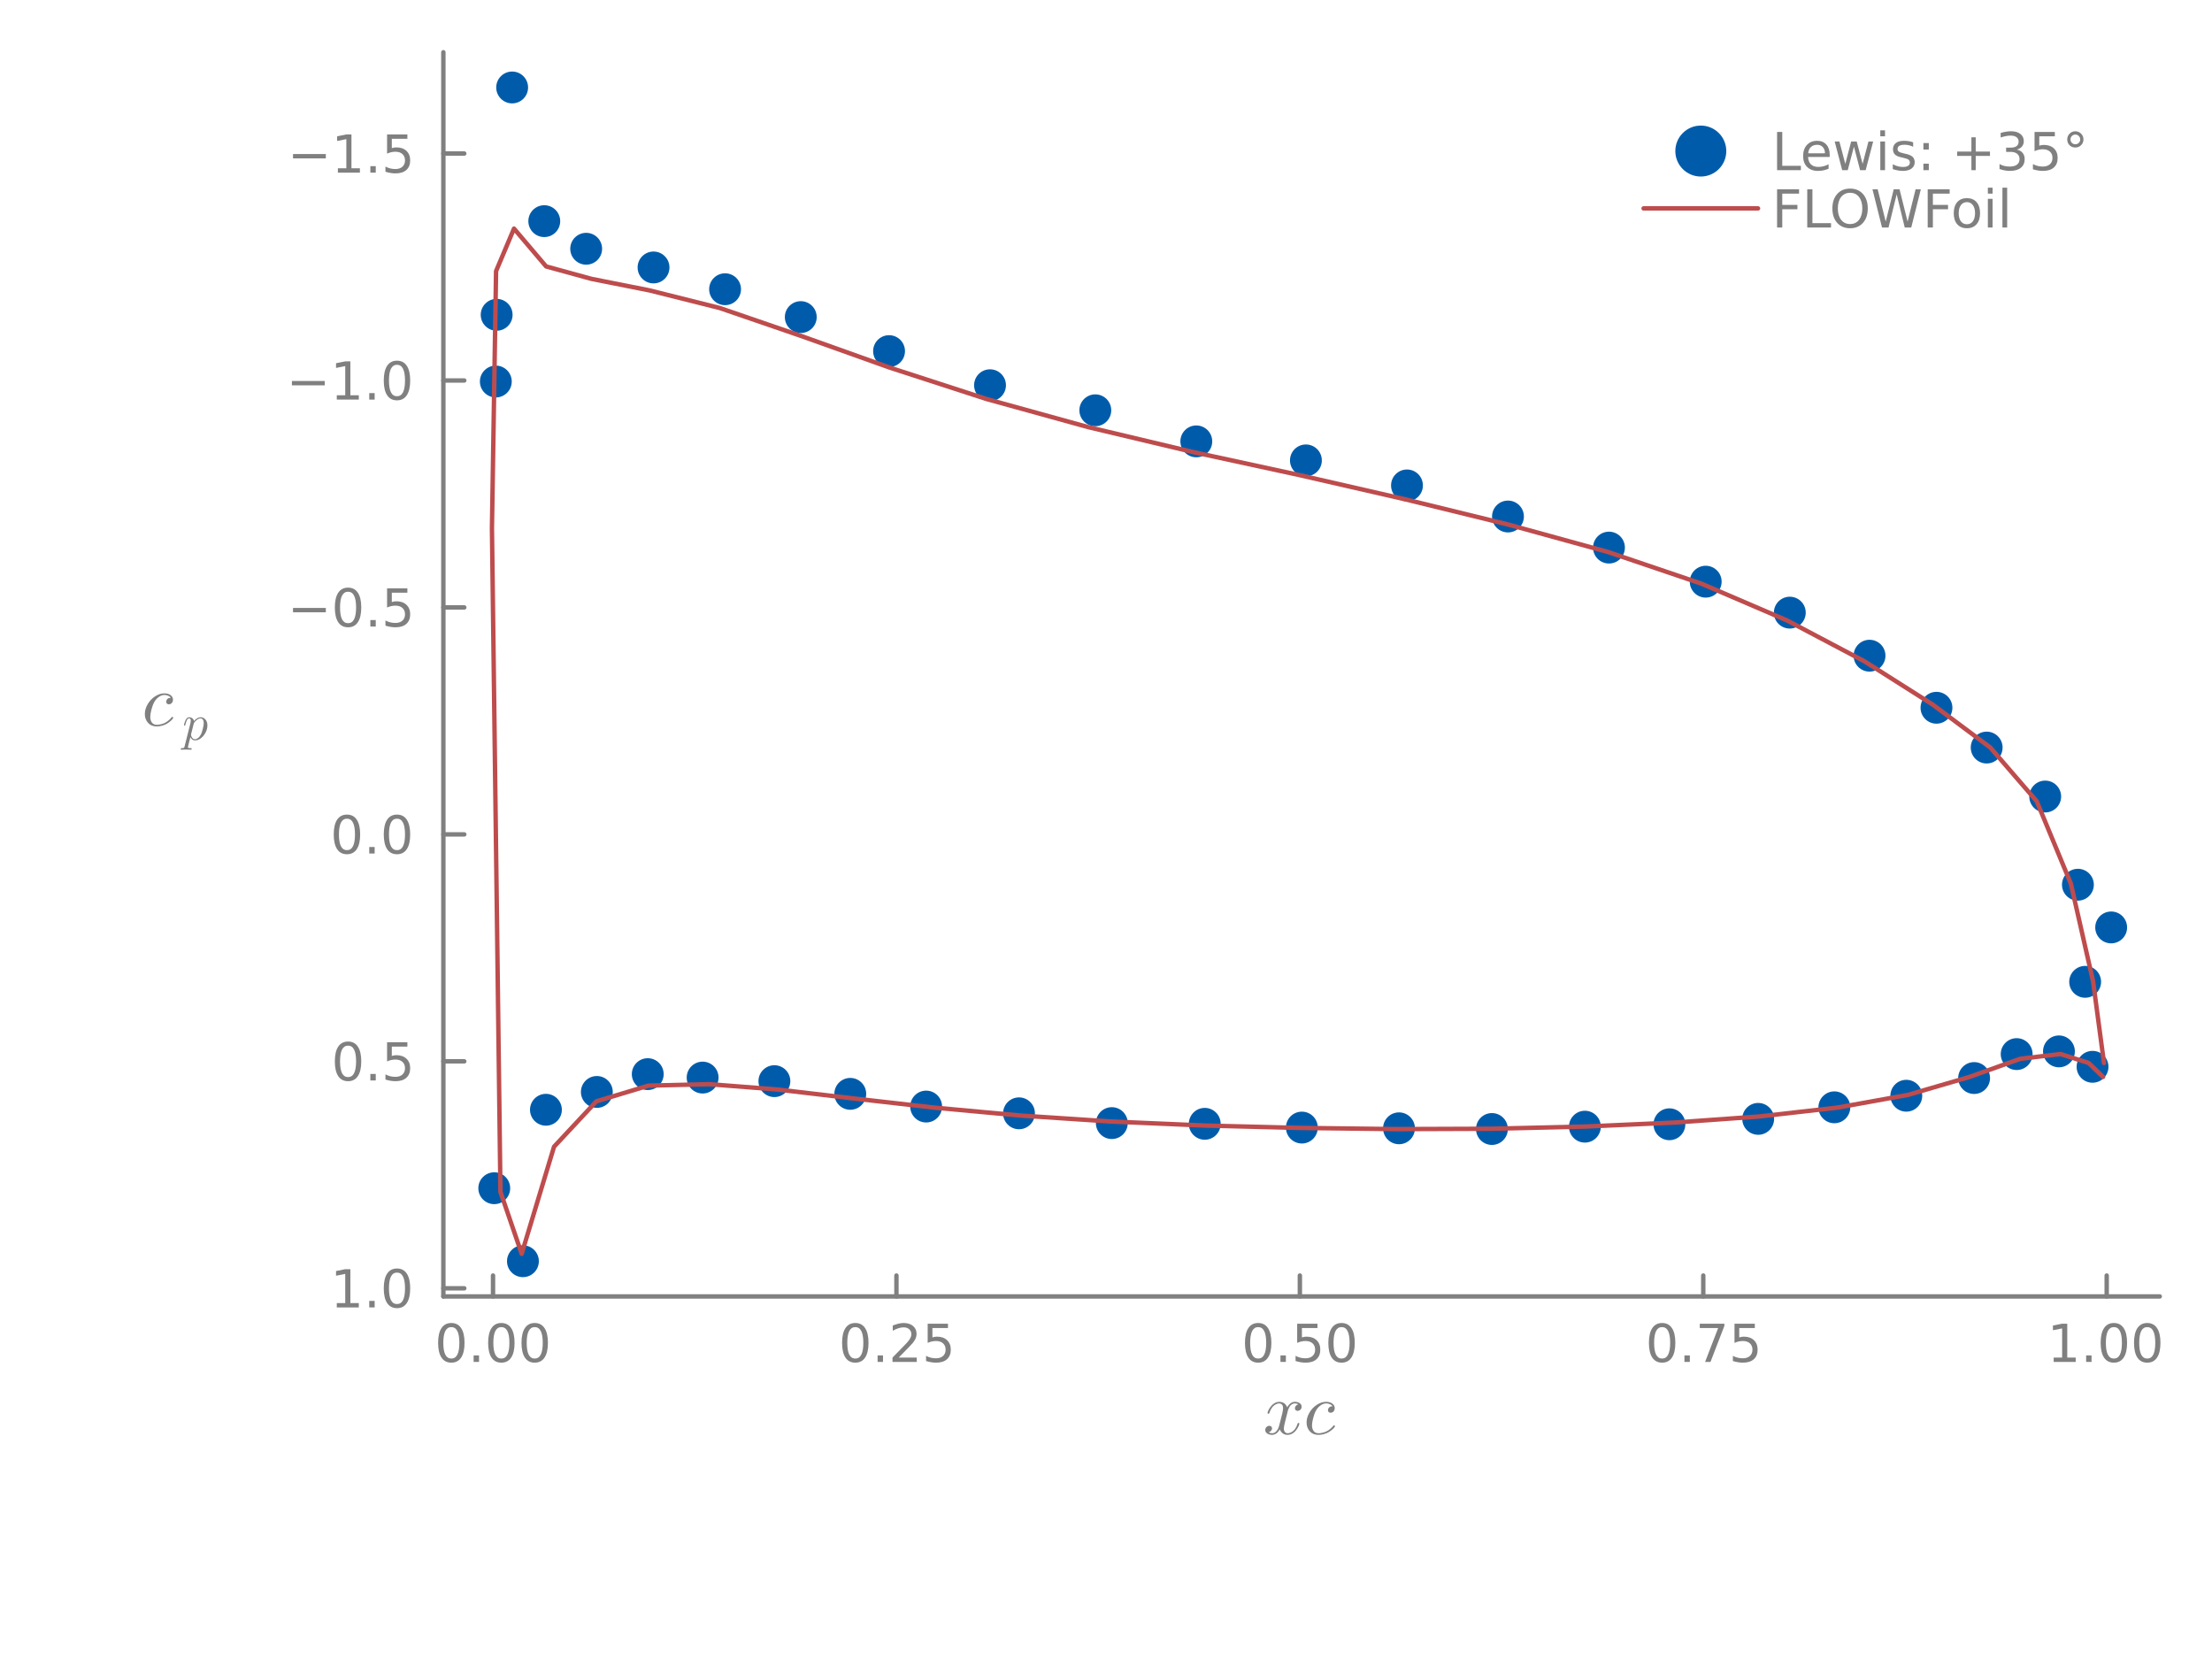 <?xml version="1.0" encoding="utf-8"?>
<svg xmlns="http://www.w3.org/2000/svg" xmlns:xlink="http://www.w3.org/1999/xlink" width="500" height="375" viewBox="0 0 2000 1500">
<defs>
  <clipPath id="clip260">
    <rect x="0" y="0" width="2000" height="1500"/>
  </clipPath>
</defs>
<defs>
  <clipPath id="clip261">
    <rect x="400" y="0" width="1401" height="1401"/>
  </clipPath>
</defs>
<defs>
  <clipPath id="clip262">
    <rect x="400" y="47" width="1553" height="1126"/>
  </clipPath>
</defs>
<polyline clip-path="url(#clip260)" style="stroke:#808080; stroke-linecap:round; stroke-linejoin:round; stroke-width:4; stroke-opacity:1; fill:none" points="400.876,1172.19 1952.76,1172.19 "/>
<polyline clip-path="url(#clip260)" style="stroke:#808080; stroke-linecap:round; stroke-linejoin:round; stroke-width:4; stroke-opacity:1; fill:none" points="445.768,1172.19 445.768,1153.29 "/>
<polyline clip-path="url(#clip260)" style="stroke:#808080; stroke-linecap:round; stroke-linejoin:round; stroke-width:4; stroke-opacity:1; fill:none" points="810.523,1172.19 810.523,1153.29 "/>
<polyline clip-path="url(#clip260)" style="stroke:#808080; stroke-linecap:round; stroke-linejoin:round; stroke-width:4; stroke-opacity:1; fill:none" points="1175.28,1172.19 1175.28,1153.29 "/>
<polyline clip-path="url(#clip260)" style="stroke:#808080; stroke-linecap:round; stroke-linejoin:round; stroke-width:4; stroke-opacity:1; fill:none" points="1540.03,1172.19 1540.03,1153.29 "/>
<polyline clip-path="url(#clip260)" style="stroke:#808080; stroke-linecap:round; stroke-linejoin:round; stroke-width:4; stroke-opacity:1; fill:none" points="1904.79,1172.19 1904.79,1153.29 "/>
<path clip-path="url(#clip260)" d="M408.072 1199.91 Q404.461 1199.91 402.632 1203.47 Q400.827 1207.01 400.827 1214.14 Q400.827 1221.25 402.632 1224.81 Q404.461 1228.36 408.072 1228.36 Q411.706 1228.36 413.512 1224.81 Q415.34 1221.25 415.34 1214.14 Q415.34 1207.01 413.512 1203.47 Q411.706 1199.91 408.072 1199.91 M408.072 1196.2 Q413.882 1196.2 416.938 1200.81 Q420.016 1205.39 420.016 1214.14 Q420.016 1222.87 416.938 1227.48 Q413.882 1232.06 408.072 1232.06 Q402.262 1232.06 399.183 1227.48 Q396.127 1222.87 396.127 1214.14 Q396.127 1205.39 399.183 1200.81 Q402.262 1196.2 408.072 1196.2 Z" fill="#808080" fill-rule="nonzero" fill-opacity="1" /><path clip-path="url(#clip260)" d="M428.234 1225.51 L433.118 1225.51 L433.118 1231.39 L428.234 1231.39 L428.234 1225.51 Z" fill="#808080" fill-rule="nonzero" fill-opacity="1" /><path clip-path="url(#clip260)" d="M453.303 1199.91 Q449.692 1199.91 447.863 1203.47 Q446.058 1207.01 446.058 1214.14 Q446.058 1221.25 447.863 1224.81 Q449.692 1228.36 453.303 1228.36 Q456.937 1228.36 458.743 1224.81 Q460.572 1221.25 460.572 1214.14 Q460.572 1207.01 458.743 1203.47 Q456.937 1199.91 453.303 1199.91 M453.303 1196.2 Q459.113 1196.2 462.169 1200.81 Q465.247 1205.39 465.247 1214.14 Q465.247 1222.87 462.169 1227.48 Q459.113 1232.06 453.303 1232.06 Q447.493 1232.06 444.414 1227.48 Q441.359 1222.87 441.359 1214.14 Q441.359 1205.39 444.414 1200.81 Q447.493 1196.2 453.303 1196.2 Z" fill="#808080" fill-rule="nonzero" fill-opacity="1" /><path clip-path="url(#clip260)" d="M483.465 1199.91 Q479.854 1199.91 478.025 1203.47 Q476.22 1207.01 476.22 1214.14 Q476.22 1221.25 478.025 1224.81 Q479.854 1228.36 483.465 1228.36 Q487.099 1228.36 488.905 1224.81 Q490.733 1221.25 490.733 1214.14 Q490.733 1207.01 488.905 1203.47 Q487.099 1199.91 483.465 1199.91 M483.465 1196.2 Q489.275 1196.2 492.331 1200.81 Q495.409 1205.39 495.409 1214.14 Q495.409 1222.87 492.331 1227.48 Q489.275 1232.06 483.465 1232.06 Q477.655 1232.06 474.576 1227.48 Q471.521 1222.87 471.521 1214.14 Q471.521 1205.39 474.576 1200.81 Q477.655 1196.2 483.465 1196.2 Z" fill="#808080" fill-rule="nonzero" fill-opacity="1" /><path clip-path="url(#clip260)" d="M773.324 1199.91 Q769.713 1199.91 767.884 1203.47 Q766.079 1207.01 766.079 1214.14 Q766.079 1221.25 767.884 1224.81 Q769.713 1228.36 773.324 1228.36 Q776.958 1228.36 778.764 1224.81 Q780.592 1221.25 780.592 1214.14 Q780.592 1207.01 778.764 1203.47 Q776.958 1199.91 773.324 1199.91 M773.324 1196.2 Q779.134 1196.2 782.19 1200.81 Q785.268 1205.39 785.268 1214.14 Q785.268 1222.87 782.19 1227.48 Q779.134 1232.06 773.324 1232.06 Q767.514 1232.06 764.435 1227.48 Q761.38 1222.87 761.38 1214.14 Q761.38 1205.39 764.435 1200.81 Q767.514 1196.2 773.324 1196.2 Z" fill="#808080" fill-rule="nonzero" fill-opacity="1" /><path clip-path="url(#clip260)" d="M793.486 1225.51 L798.37 1225.51 L798.37 1231.39 L793.486 1231.39 L793.486 1225.51 Z" fill="#808080" fill-rule="nonzero" fill-opacity="1" /><path clip-path="url(#clip260)" d="M812.583 1227.45 L828.902 1227.45 L828.902 1231.39 L806.958 1231.39 L806.958 1227.45 Q809.62 1224.7 814.203 1220.07 Q818.81 1215.42 819.99 1214.07 Q822.236 1211.55 823.115 1209.81 Q824.018 1208.05 824.018 1206.36 Q824.018 1203.61 822.074 1201.87 Q820.152 1200.14 817.051 1200.14 Q814.852 1200.14 812.398 1200.9 Q809.967 1201.67 807.19 1203.22 L807.19 1198.49 Q810.014 1197.36 812.467 1196.78 Q814.921 1196.2 816.958 1196.2 Q822.328 1196.2 825.523 1198.89 Q828.717 1201.57 828.717 1206.06 Q828.717 1208.19 827.907 1210.11 Q827.12 1212.01 825.013 1214.61 Q824.435 1215.28 821.333 1218.49 Q818.231 1221.69 812.583 1227.45 Z" fill="#808080" fill-rule="nonzero" fill-opacity="1" /><path clip-path="url(#clip260)" d="M838.763 1196.83 L857.12 1196.83 L857.12 1200.76 L843.046 1200.76 L843.046 1209.23 Q844.064 1208.89 845.083 1208.73 Q846.101 1208.54 847.12 1208.54 Q852.907 1208.54 856.286 1211.71 Q859.666 1214.88 859.666 1220.3 Q859.666 1225.88 856.194 1228.98 Q852.722 1232.06 846.402 1232.06 Q844.226 1232.06 841.958 1231.69 Q839.712 1231.32 837.305 1230.58 L837.305 1225.88 Q839.388 1227.01 841.611 1227.57 Q843.833 1228.12 846.31 1228.12 Q850.314 1228.12 852.652 1226.02 Q854.99 1223.91 854.99 1220.3 Q854.99 1216.69 852.652 1214.58 Q850.314 1212.48 846.31 1212.48 Q844.435 1212.48 842.56 1212.89 Q840.708 1213.31 838.763 1214.19 L838.763 1196.83 Z" fill="#808080" fill-rule="nonzero" fill-opacity="1" /><path clip-path="url(#clip260)" d="M1137.58 1199.91 Q1133.97 1199.91 1132.14 1203.47 Q1130.34 1207.01 1130.34 1214.14 Q1130.34 1221.25 1132.14 1224.81 Q1133.97 1228.36 1137.58 1228.36 Q1141.21 1228.36 1143.02 1224.81 Q1144.85 1221.25 1144.85 1214.14 Q1144.85 1207.01 1143.02 1203.47 Q1141.21 1199.91 1137.58 1199.91 M1137.58 1196.2 Q1143.39 1196.2 1146.45 1200.81 Q1149.53 1205.39 1149.53 1214.14 Q1149.53 1222.87 1146.45 1227.48 Q1143.39 1232.06 1137.58 1232.06 Q1131.77 1232.06 1128.69 1227.48 Q1125.64 1222.87 1125.64 1214.14 Q1125.64 1205.39 1128.69 1200.81 Q1131.77 1196.2 1137.58 1196.2 Z" fill="#808080" fill-rule="nonzero" fill-opacity="1" /><path clip-path="url(#clip260)" d="M1157.74 1225.51 L1162.63 1225.51 L1162.63 1231.39 L1157.74 1231.39 L1157.74 1225.51 Z" fill="#808080" fill-rule="nonzero" fill-opacity="1" /><path clip-path="url(#clip260)" d="M1172.86 1196.83 L1191.21 1196.83 L1191.21 1200.76 L1177.14 1200.76 L1177.14 1209.23 Q1178.16 1208.89 1179.18 1208.73 Q1180.2 1208.54 1181.21 1208.54 Q1187 1208.54 1190.38 1211.71 Q1193.76 1214.88 1193.76 1220.3 Q1193.76 1225.88 1190.29 1228.98 Q1186.82 1232.06 1180.5 1232.06 Q1178.32 1232.06 1176.05 1231.69 Q1173.81 1231.32 1171.4 1230.58 L1171.4 1225.88 Q1173.48 1227.01 1175.71 1227.57 Q1177.93 1228.12 1180.4 1228.12 Q1184.41 1228.12 1186.75 1226.02 Q1189.09 1223.91 1189.09 1220.3 Q1189.09 1216.69 1186.75 1214.58 Q1184.41 1212.48 1180.4 1212.48 Q1178.53 1212.48 1176.65 1212.89 Q1174.8 1213.31 1172.86 1214.19 L1172.86 1196.83 Z" fill="#808080" fill-rule="nonzero" fill-opacity="1" /><path clip-path="url(#clip260)" d="M1212.97 1199.91 Q1209.36 1199.91 1207.53 1203.47 Q1205.73 1207.01 1205.73 1214.14 Q1205.73 1221.25 1207.53 1224.81 Q1209.36 1228.36 1212.97 1228.36 Q1216.61 1228.36 1218.41 1224.81 Q1220.24 1221.25 1220.24 1214.14 Q1220.24 1207.01 1218.41 1203.47 Q1216.61 1199.91 1212.97 1199.91 M1212.97 1196.2 Q1218.78 1196.2 1221.84 1200.81 Q1224.92 1205.39 1224.92 1214.14 Q1224.92 1222.87 1221.84 1227.48 Q1218.78 1232.06 1212.97 1232.06 Q1207.16 1232.06 1204.08 1227.48 Q1201.03 1222.87 1201.03 1214.14 Q1201.03 1205.39 1204.08 1200.81 Q1207.16 1196.2 1212.97 1196.2 Z" fill="#808080" fill-rule="nonzero" fill-opacity="1" /><path clip-path="url(#clip260)" d="M1502.83 1199.91 Q1499.22 1199.91 1497.39 1203.47 Q1495.59 1207.01 1495.59 1214.14 Q1495.59 1221.25 1497.39 1224.81 Q1499.22 1228.36 1502.83 1228.36 Q1506.47 1228.36 1508.27 1224.81 Q1510.1 1221.25 1510.1 1214.14 Q1510.1 1207.01 1508.27 1203.47 Q1506.47 1199.91 1502.83 1199.91 M1502.83 1196.2 Q1508.64 1196.2 1511.7 1200.81 Q1514.78 1205.39 1514.78 1214.14 Q1514.78 1222.87 1511.7 1227.48 Q1508.64 1232.06 1502.83 1232.06 Q1497.02 1232.06 1493.94 1227.48 Q1490.89 1222.87 1490.89 1214.14 Q1490.89 1205.39 1493.94 1200.81 Q1497.02 1196.2 1502.83 1196.2 Z" fill="#808080" fill-rule="nonzero" fill-opacity="1" /><path clip-path="url(#clip260)" d="M1522.99 1225.51 L1527.88 1225.51 L1527.88 1231.39 L1522.99 1231.39 L1522.99 1225.51 Z" fill="#808080" fill-rule="nonzero" fill-opacity="1" /><path clip-path="url(#clip260)" d="M1536.88 1196.83 L1559.11 1196.83 L1559.11 1198.82 L1546.56 1231.39 L1541.68 1231.39 L1553.48 1200.76 L1536.88 1200.76 L1536.88 1196.83 Z" fill="#808080" fill-rule="nonzero" fill-opacity="1" /><path clip-path="url(#clip260)" d="M1568.27 1196.83 L1586.63 1196.83 L1586.63 1200.76 L1572.55 1200.76 L1572.55 1209.23 Q1573.57 1208.89 1574.59 1208.73 Q1575.61 1208.54 1576.63 1208.54 Q1582.42 1208.54 1585.8 1211.71 Q1589.17 1214.88 1589.17 1220.3 Q1589.17 1225.88 1585.7 1228.98 Q1582.23 1232.06 1575.91 1232.06 Q1573.74 1232.06 1571.47 1231.69 Q1569.22 1231.32 1566.81 1230.58 L1566.81 1225.88 Q1568.9 1227.01 1571.12 1227.57 Q1573.34 1228.12 1575.82 1228.12 Q1579.82 1228.12 1582.16 1226.02 Q1584.5 1223.91 1584.5 1220.3 Q1584.5 1216.69 1582.16 1214.58 Q1579.82 1212.48 1575.82 1212.48 Q1573.94 1212.48 1572.07 1212.89 Q1570.22 1213.31 1568.27 1214.19 L1568.27 1196.83 Z" fill="#808080" fill-rule="nonzero" fill-opacity="1" /><path clip-path="url(#clip260)" d="M1856.86 1227.45 L1864.5 1227.45 L1864.5 1201.09 L1856.19 1202.75 L1856.19 1198.49 L1864.45 1196.83 L1869.13 1196.83 L1869.13 1227.45 L1876.77 1227.45 L1876.77 1231.39 L1856.86 1231.39 L1856.86 1227.45 Z" fill="#808080" fill-rule="nonzero" fill-opacity="1" /><path clip-path="url(#clip260)" d="M1886.21 1225.51 L1891.09 1225.51 L1891.09 1231.39 L1886.21 1231.39 L1886.21 1225.51 Z" fill="#808080" fill-rule="nonzero" fill-opacity="1" /><path clip-path="url(#clip260)" d="M1911.28 1199.91 Q1907.67 1199.91 1905.84 1203.47 Q1904.03 1207.01 1904.03 1214.14 Q1904.03 1221.25 1905.84 1224.81 Q1907.67 1228.36 1911.28 1228.36 Q1914.91 1228.36 1916.72 1224.81 Q1918.55 1221.25 1918.55 1214.14 Q1918.55 1207.01 1916.72 1203.47 Q1914.91 1199.91 1911.28 1199.91 M1911.28 1196.2 Q1917.09 1196.2 1920.14 1200.81 Q1923.22 1205.39 1923.22 1214.14 Q1923.22 1222.87 1920.14 1227.48 Q1917.09 1232.06 1911.28 1232.06 Q1905.47 1232.06 1902.39 1227.48 Q1899.33 1222.87 1899.33 1214.14 Q1899.33 1205.39 1902.39 1200.81 Q1905.47 1196.2 1911.28 1196.2 Z" fill="#808080" fill-rule="nonzero" fill-opacity="1" /><path clip-path="url(#clip260)" d="M1941.44 1199.91 Q1937.83 1199.91 1936 1203.47 Q1934.2 1207.01 1934.2 1214.14 Q1934.2 1221.25 1936 1224.81 Q1937.83 1228.36 1941.44 1228.36 Q1945.08 1228.36 1946.88 1224.81 Q1948.71 1221.25 1948.71 1214.14 Q1948.71 1207.01 1946.88 1203.47 Q1945.08 1199.91 1941.44 1199.91 M1941.44 1196.2 Q1947.25 1196.2 1950.31 1200.81 Q1953.39 1205.39 1953.39 1214.14 Q1953.39 1222.87 1950.31 1227.48 Q1947.25 1232.06 1941.44 1232.06 Q1935.63 1232.06 1932.55 1227.48 Q1929.5 1222.87 1929.5 1214.14 Q1929.5 1205.39 1932.55 1200.81 Q1935.63 1196.2 1941.44 1196.2 Z" fill="#808080" fill-rule="nonzero" fill-opacity="1" /><path clip-path="url(#clip260)" d="M1176.86 1271.81 Q1176.86 1273.61 1175.73 1274.64 Q1174.61 1275.64 1173.32 1275.64 Q1172.09 1275.64 1171.45 1274.93 Q1170.81 1274.23 1170.81 1273.32 Q1170.81 1272.1 1171.71 1271.04 Q1172.61 1269.97 1173.96 1269.75 Q1172.64 1268.91 1170.68 1268.91 Q1169.39 1268.91 1168.26 1269.59 Q1167.17 1270.26 1166.49 1271.13 Q1165.85 1272 1165.27 1273.26 Q1164.72 1274.48 1164.49 1275.22 Q1164.3 1275.93 1164.14 1276.71 L1161.88 1285.72 Q1160.79 1290.01 1160.79 1291.52 Q1160.79 1293.39 1161.69 1294.64 Q1162.59 1295.87 1164.4 1295.87 Q1165.1 1295.87 1165.91 1295.67 Q1166.71 1295.45 1167.75 1294.87 Q1168.81 1294.26 1169.74 1293.36 Q1170.71 1292.42 1171.64 1290.84 Q1172.58 1289.27 1173.19 1287.24 Q1173.38 1286.53 1174.03 1286.53 Q1174.83 1286.53 1174.83 1287.17 Q1174.83 1287.72 1174.38 1288.88 Q1173.96 1290.01 1173.03 1291.49 Q1172.13 1292.94 1170.93 1294.26 Q1169.74 1295.55 1167.97 1296.45 Q1166.2 1297.35 1164.27 1297.35 Q1161.5 1297.35 1159.66 1295.87 Q1157.83 1294.39 1157.15 1292.33 Q1156.99 1292.62 1156.76 1293 Q1156.54 1293.39 1155.86 1294.26 Q1155.22 1295.09 1154.48 1295.74 Q1153.74 1296.35 1152.58 1296.83 Q1151.45 1297.35 1150.23 1297.35 Q1148.68 1297.35 1147.29 1296.9 Q1145.94 1296.45 1144.98 1295.42 Q1144.01 1294.39 1144.01 1292.97 Q1144.01 1291.39 1145.07 1290.3 Q1146.17 1289.17 1147.65 1289.17 Q1148.58 1289.17 1149.32 1289.72 Q1150.1 1290.26 1150.1 1291.46 Q1150.1 1292.78 1149.19 1293.77 Q1148.29 1294.77 1147 1295.03 Q1148.33 1295.87 1150.29 1295.87 Q1152.42 1295.87 1154.09 1294 Q1155.76 1292.13 1156.57 1289.01 Q1158.57 1281.5 1159.34 1278.15 Q1160.11 1274.77 1160.11 1273.32 Q1160.11 1271.97 1159.76 1271.04 Q1159.4 1270.1 1158.79 1269.68 Q1158.21 1269.23 1157.67 1269.07 Q1157.15 1268.91 1156.57 1268.91 Q1155.6 1268.91 1154.51 1269.3 Q1153.45 1269.68 1152.16 1270.59 Q1150.9 1271.46 1149.71 1273.26 Q1148.52 1275.06 1147.71 1277.54 Q1147.55 1278.28 1146.84 1278.28 Q1146.07 1278.25 1146.07 1277.61 Q1146.07 1277.06 1146.49 1275.93 Q1146.94 1274.77 1147.84 1273.32 Q1148.78 1271.87 1149.97 1270.59 Q1151.19 1269.27 1152.96 1268.36 Q1154.77 1267.46 1156.7 1267.46 Q1157.57 1267.46 1158.41 1267.66 Q1159.28 1267.82 1160.31 1268.3 Q1161.37 1268.78 1162.3 1269.85 Q1163.24 1270.91 1163.82 1272.45 Q1164.2 1271.71 1164.72 1271 Q1165.27 1270.3 1166.1 1269.43 Q1166.97 1268.53 1168.16 1268.01 Q1169.39 1267.46 1170.74 1267.46 Q1172.06 1267.46 1173.35 1267.82 Q1174.64 1268.14 1175.73 1269.2 Q1176.86 1270.23 1176.86 1271.81 Z" fill="#808080" fill-rule="nonzero" fill-opacity="1" /><path clip-path="url(#clip260)" d="M1206.77 1288.98 Q1207.03 1289.27 1207.03 1289.56 Q1207.03 1289.85 1206.39 1290.68 Q1205.77 1291.52 1204.45 1292.65 Q1203.13 1293.77 1201.43 1294.84 Q1199.72 1295.9 1197.21 1296.61 Q1194.69 1297.35 1192.05 1297.35 Q1187.13 1297.35 1184.23 1294.1 Q1181.36 1290.84 1181.36 1286.17 Q1181.36 1281.63 1183.91 1277.29 Q1186.45 1272.91 1190.57 1270.2 Q1194.69 1267.46 1199.04 1267.46 Q1202.49 1267.46 1204.65 1269.07 Q1206.8 1270.68 1206.8 1273.13 Q1206.8 1275.03 1205.71 1276.19 Q1204.61 1277.35 1203.13 1277.35 Q1202.1 1277.35 1201.39 1276.77 Q1200.68 1276.16 1200.68 1275.03 Q1200.68 1273.58 1201.88 1272.45 Q1202.33 1272 1202.84 1271.81 Q1203.39 1271.58 1203.71 1271.58 Q1204.03 1271.55 1204.78 1271.55 Q1204.1 1270.3 1202.49 1269.62 Q1200.91 1268.91 1199.11 1268.91 Q1196.43 1268.91 1193.89 1270.78 Q1191.35 1272.62 1189.8 1275.51 Q1188.25 1278.35 1187.26 1282.37 Q1186.26 1286.37 1186.26 1288.69 Q1186.26 1291.87 1187.74 1293.87 Q1189.22 1295.87 1192.18 1295.87 Q1192.76 1295.87 1193.37 1295.84 Q1194.02 1295.8 1195.63 1295.45 Q1197.27 1295.09 1198.72 1294.48 Q1200.17 1293.87 1202.01 1292.55 Q1203.87 1291.2 1205.35 1289.36 Q1205.87 1288.69 1206.22 1288.69 Q1206.51 1288.69 1206.77 1288.98 Z" fill="#808080" fill-rule="nonzero" fill-opacity="1" /><polyline clip-path="url(#clip260)" style="stroke:#808080; stroke-linecap:round; stroke-linejoin:round; stroke-width:4; stroke-opacity:1; fill:none" points="400.876,47.244 400.876,1172.19 "/>
<polyline clip-path="url(#clip260)" style="stroke:#808080; stroke-linecap:round; stroke-linejoin:round; stroke-width:4; stroke-opacity:1; fill:none" points="400.876,138.821 419.774,138.821 "/>
<polyline clip-path="url(#clip260)" style="stroke:#808080; stroke-linecap:round; stroke-linejoin:round; stroke-width:4; stroke-opacity:1; fill:none" points="400.876,344.022 419.774,344.022 "/>
<polyline clip-path="url(#clip260)" style="stroke:#808080; stroke-linecap:round; stroke-linejoin:round; stroke-width:4; stroke-opacity:1; fill:none" points="400.876,549.223 419.774,549.223 "/>
<polyline clip-path="url(#clip260)" style="stroke:#808080; stroke-linecap:round; stroke-linejoin:round; stroke-width:4; stroke-opacity:1; fill:none" points="400.876,754.424 419.774,754.424 "/>
<polyline clip-path="url(#clip260)" style="stroke:#808080; stroke-linecap:round; stroke-linejoin:round; stroke-width:4; stroke-opacity:1; fill:none" points="400.876,959.624 419.774,959.624 "/>
<polyline clip-path="url(#clip260)" style="stroke:#808080; stroke-linecap:round; stroke-linejoin:round; stroke-width:4; stroke-opacity:1; fill:none" points="400.876,1164.83 419.774,1164.83 "/>
<path clip-path="url(#clip260)" d="M264.928 139.273 L294.604 139.273 L294.604 143.208 L264.928 143.208 L264.928 139.273 Z" fill="#808080" fill-rule="nonzero" fill-opacity="1" /><path clip-path="url(#clip260)" d="M305.506 152.166 L313.145 152.166 L313.145 125.801 L304.835 127.467 L304.835 123.208 L313.099 121.541 L317.775 121.541 L317.775 152.166 L325.414 152.166 L325.414 156.101 L305.506 156.101 L305.506 152.166 Z" fill="#808080" fill-rule="nonzero" fill-opacity="1" /><path clip-path="url(#clip260)" d="M334.858 150.222 L339.742 150.222 L339.742 156.101 L334.858 156.101 L334.858 150.222 Z" fill="#808080" fill-rule="nonzero" fill-opacity="1" /><path clip-path="url(#clip260)" d="M349.974 121.541 L368.33 121.541 L368.33 125.477 L354.256 125.477 L354.256 133.949 Q355.275 133.602 356.293 133.439 Q357.312 133.254 358.33 133.254 Q364.117 133.254 367.497 136.426 Q370.876 139.597 370.876 145.013 Q370.876 150.592 367.404 153.694 Q363.932 156.773 357.612 156.773 Q355.437 156.773 353.168 156.402 Q350.923 156.032 348.515 155.291 L348.515 150.592 Q350.599 151.726 352.821 152.282 Q355.043 152.838 357.52 152.838 Q361.525 152.838 363.862 150.731 Q366.2 148.625 366.2 145.013 Q366.2 141.402 363.862 139.296 Q361.525 137.189 357.52 137.189 Q355.645 137.189 353.77 137.606 Q351.918 138.023 349.974 138.902 L349.974 121.541 Z" fill="#808080" fill-rule="nonzero" fill-opacity="1" /><path clip-path="url(#clip260)" d="M263.932 344.474 L293.608 344.474 L293.608 348.409 L263.932 348.409 L263.932 344.474 Z" fill="#808080" fill-rule="nonzero" fill-opacity="1" /><path clip-path="url(#clip260)" d="M304.511 357.367 L312.15 357.367 L312.15 331.001 L303.84 332.668 L303.84 328.409 L312.103 326.742 L316.779 326.742 L316.779 357.367 L324.418 357.367 L324.418 361.302 L304.511 361.302 L304.511 357.367 Z" fill="#808080" fill-rule="nonzero" fill-opacity="1" /><path clip-path="url(#clip260)" d="M333.863 355.423 L338.747 355.423 L338.747 361.302 L333.863 361.302 L333.863 355.423 Z" fill="#808080" fill-rule="nonzero" fill-opacity="1" /><path clip-path="url(#clip260)" d="M358.932 329.821 Q355.321 329.821 353.492 333.386 Q351.687 336.927 351.687 344.057 Q351.687 351.163 353.492 354.728 Q355.321 358.27 358.932 358.27 Q362.566 358.27 364.372 354.728 Q366.2 351.163 366.2 344.057 Q366.2 336.927 364.372 333.386 Q362.566 329.821 358.932 329.821 M358.932 326.117 Q364.742 326.117 367.798 330.724 Q370.876 335.307 370.876 344.057 Q370.876 352.784 367.798 357.39 Q364.742 361.973 358.932 361.973 Q353.122 361.973 350.043 357.39 Q346.988 352.784 346.988 344.057 Q346.988 335.307 350.043 330.724 Q353.122 326.117 358.932 326.117 Z" fill="#808080" fill-rule="nonzero" fill-opacity="1" /><path clip-path="url(#clip260)" d="M264.928 549.674 L294.604 549.674 L294.604 553.609 L264.928 553.609 L264.928 549.674 Z" fill="#808080" fill-rule="nonzero" fill-opacity="1" /><path clip-path="url(#clip260)" d="M314.696 535.022 Q311.085 535.022 309.256 538.586 Q307.451 542.128 307.451 549.258 Q307.451 556.364 309.256 559.929 Q311.085 563.471 314.696 563.471 Q318.33 563.471 320.136 559.929 Q321.965 556.364 321.965 549.258 Q321.965 542.128 320.136 538.586 Q318.33 535.022 314.696 535.022 M314.696 531.318 Q320.506 531.318 323.562 535.924 Q326.64 540.508 326.64 549.258 Q326.64 557.984 323.562 562.591 Q320.506 567.174 314.696 567.174 Q308.886 567.174 305.807 562.591 Q302.752 557.984 302.752 549.258 Q302.752 540.508 305.807 535.924 Q308.886 531.318 314.696 531.318 Z" fill="#808080" fill-rule="nonzero" fill-opacity="1" /><path clip-path="url(#clip260)" d="M334.858 560.623 L339.742 560.623 L339.742 566.503 L334.858 566.503 L334.858 560.623 Z" fill="#808080" fill-rule="nonzero" fill-opacity="1" /><path clip-path="url(#clip260)" d="M349.974 531.943 L368.33 531.943 L368.33 535.878 L354.256 535.878 L354.256 544.35 Q355.275 544.003 356.293 543.841 Q357.312 543.656 358.33 543.656 Q364.117 543.656 367.497 546.827 Q370.876 549.998 370.876 555.415 Q370.876 560.994 367.404 564.096 Q363.932 567.174 357.612 567.174 Q355.437 567.174 353.168 566.804 Q350.923 566.433 348.515 565.693 L348.515 560.994 Q350.599 562.128 352.821 562.683 Q355.043 563.239 357.52 563.239 Q361.525 563.239 363.862 561.133 Q366.2 559.026 366.2 555.415 Q366.2 551.804 363.862 549.697 Q361.525 547.591 357.52 547.591 Q355.645 547.591 353.77 548.008 Q351.918 548.424 349.974 549.304 L349.974 531.943 Z" fill="#808080" fill-rule="nonzero" fill-opacity="1" /><path clip-path="url(#clip260)" d="M313.701 740.222 Q310.09 740.222 308.261 743.787 Q306.455 747.329 306.455 754.458 Q306.455 761.565 308.261 765.13 Q310.09 768.671 313.701 768.671 Q317.335 768.671 319.14 765.13 Q320.969 761.565 320.969 754.458 Q320.969 747.329 319.14 743.787 Q317.335 740.222 313.701 740.222 M313.701 736.519 Q319.511 736.519 322.566 741.125 Q325.645 745.708 325.645 754.458 Q325.645 763.185 322.566 767.792 Q319.511 772.375 313.701 772.375 Q307.891 772.375 304.812 767.792 Q301.756 763.185 301.756 754.458 Q301.756 745.708 304.812 741.125 Q307.891 736.519 313.701 736.519 Z" fill="#808080" fill-rule="nonzero" fill-opacity="1" /><path clip-path="url(#clip260)" d="M333.863 765.824 L338.747 765.824 L338.747 771.704 L333.863 771.704 L333.863 765.824 Z" fill="#808080" fill-rule="nonzero" fill-opacity="1" /><path clip-path="url(#clip260)" d="M358.932 740.222 Q355.321 740.222 353.492 743.787 Q351.687 747.329 351.687 754.458 Q351.687 761.565 353.492 765.13 Q355.321 768.671 358.932 768.671 Q362.566 768.671 364.372 765.13 Q366.2 761.565 366.2 754.458 Q366.2 747.329 364.372 743.787 Q362.566 740.222 358.932 740.222 M358.932 736.519 Q364.742 736.519 367.798 741.125 Q370.876 745.708 370.876 754.458 Q370.876 763.185 367.798 767.792 Q364.742 772.375 358.932 772.375 Q353.122 772.375 350.043 767.792 Q346.988 763.185 346.988 754.458 Q346.988 745.708 350.043 741.125 Q353.122 736.519 358.932 736.519 Z" fill="#808080" fill-rule="nonzero" fill-opacity="1" /><path clip-path="url(#clip260)" d="M314.696 945.423 Q311.085 945.423 309.256 948.988 Q307.451 952.53 307.451 959.659 Q307.451 966.766 309.256 970.33 Q311.085 973.872 314.696 973.872 Q318.33 973.872 320.136 970.33 Q321.965 966.766 321.965 959.659 Q321.965 952.53 320.136 948.988 Q318.33 945.423 314.696 945.423 M314.696 941.719 Q320.506 941.719 323.562 946.326 Q326.64 950.909 326.64 959.659 Q326.64 968.386 323.562 972.992 Q320.506 977.576 314.696 977.576 Q308.886 977.576 305.807 972.992 Q302.752 968.386 302.752 959.659 Q302.752 950.909 305.807 946.326 Q308.886 941.719 314.696 941.719 Z" fill="#808080" fill-rule="nonzero" fill-opacity="1" /><path clip-path="url(#clip260)" d="M334.858 971.025 L339.742 971.025 L339.742 976.904 L334.858 976.904 L334.858 971.025 Z" fill="#808080" fill-rule="nonzero" fill-opacity="1" /><path clip-path="url(#clip260)" d="M349.974 942.344 L368.33 942.344 L368.33 946.28 L354.256 946.28 L354.256 954.752 Q355.275 954.405 356.293 954.243 Q357.312 954.057 358.33 954.057 Q364.117 954.057 367.497 957.229 Q370.876 960.4 370.876 965.817 Q370.876 971.395 367.404 974.497 Q363.932 977.576 357.612 977.576 Q355.437 977.576 353.168 977.205 Q350.923 976.835 348.515 976.094 L348.515 971.395 Q350.599 972.529 352.821 973.085 Q355.043 973.641 357.52 973.641 Q361.525 973.641 363.862 971.534 Q366.2 969.428 366.2 965.817 Q366.2 962.205 363.862 960.099 Q361.525 957.992 357.52 957.992 Q355.645 957.992 353.77 958.409 Q351.918 958.826 349.974 959.705 L349.974 942.344 Z" fill="#808080" fill-rule="nonzero" fill-opacity="1" /><path clip-path="url(#clip260)" d="M304.511 1178.17 L312.15 1178.17 L312.15 1151.8 L303.84 1153.47 L303.84 1149.21 L312.103 1147.55 L316.779 1147.55 L316.779 1178.17 L324.418 1178.17 L324.418 1182.11 L304.511 1182.11 L304.511 1178.17 Z" fill="#808080" fill-rule="nonzero" fill-opacity="1" /><path clip-path="url(#clip260)" d="M333.863 1176.23 L338.747 1176.23 L338.747 1182.11 L333.863 1182.11 L333.863 1176.23 Z" fill="#808080" fill-rule="nonzero" fill-opacity="1" /><path clip-path="url(#clip260)" d="M358.932 1150.62 Q355.321 1150.62 353.492 1154.19 Q351.687 1157.73 351.687 1164.86 Q351.687 1171.97 353.492 1175.53 Q355.321 1179.07 358.932 1179.07 Q362.566 1179.07 364.372 1175.53 Q366.2 1171.97 366.2 1164.86 Q366.2 1157.73 364.372 1154.19 Q362.566 1150.62 358.932 1150.62 M358.932 1146.92 Q364.742 1146.92 367.798 1151.53 Q370.876 1156.11 370.876 1164.86 Q370.876 1173.59 367.798 1178.19 Q364.742 1182.78 358.932 1182.78 Q353.122 1182.78 350.043 1178.19 Q346.988 1173.59 346.988 1164.86 Q346.988 1156.11 350.043 1151.53 Q353.122 1146.92 358.932 1146.92 Z" fill="#808080" fill-rule="nonzero" fill-opacity="1" /><path clip-path="url(#clip260)" d="M156.37 648.424 Q156.628 648.714 156.628 649.003 Q156.628 649.293 155.983 650.131 Q155.371 650.968 154.051 652.095 Q152.731 653.222 151.024 654.285 Q149.317 655.348 146.805 656.056 Q144.293 656.797 141.652 656.797 Q136.724 656.797 133.826 653.544 Q130.959 650.292 130.959 645.622 Q130.959 641.081 133.504 636.733 Q136.048 632.353 140.17 629.648 Q144.293 626.91 148.64 626.91 Q152.086 626.91 154.244 628.52 Q156.402 630.131 156.402 632.578 Q156.402 634.479 155.307 635.638 Q154.212 636.797 152.731 636.797 Q151.7 636.797 150.991 636.218 Q150.283 635.606 150.283 634.479 Q150.283 633.029 151.475 631.902 Q151.925 631.451 152.441 631.258 Q152.988 631.033 153.31 631.033 Q153.632 631 154.373 631 Q153.697 629.744 152.086 629.068 Q150.508 628.359 148.705 628.359 Q146.032 628.359 143.488 630.227 Q140.943 632.063 139.397 634.962 Q137.852 637.796 136.853 641.821 Q135.855 645.815 135.855 648.134 Q135.855 651.322 137.336 653.319 Q138.818 655.316 141.781 655.316 Q142.36 655.316 142.972 655.284 Q143.616 655.251 145.227 654.897 Q146.869 654.543 148.318 653.931 Q149.768 653.319 151.603 651.999 Q153.471 650.646 154.953 648.81 Q155.468 648.134 155.822 648.134 Q156.112 648.134 156.37 648.424 Z" fill="#808080" fill-rule="nonzero" fill-opacity="1" /><path clip-path="url(#clip260)" d="M187.538 655.879 Q187.538 659.171 185.87 662.35 Q184.224 665.528 181.632 667.49 Q179.039 669.428 176.402 669.428 Q174.823 669.428 173.764 668.572 Q172.727 667.692 172.163 666.453 Q171.735 667.986 170.811 671.66 Q169.886 675.335 169.886 675.696 Q169.886 675.899 169.931 675.989 Q169.976 676.079 170.179 676.192 Q170.382 676.327 170.878 676.372 Q171.374 676.44 172.208 676.44 Q172.637 676.44 172.794 676.44 Q172.975 676.462 173.133 676.575 Q173.313 676.688 173.313 676.936 Q173.313 677.86 172.479 677.86 Q171.735 677.86 170.202 677.792 Q168.669 677.725 167.902 677.725 Q167.249 677.725 165.941 677.792 Q164.633 677.86 164.025 677.86 Q163.416 677.86 163.416 677.319 Q163.416 677.003 163.506 676.8 Q163.574 676.62 163.754 676.53 Q163.935 676.462 164.092 676.44 Q164.228 676.44 164.498 676.44 Q165.535 676.44 165.986 676.259 Q166.437 676.101 166.595 675.763 Q166.775 675.448 166.978 674.546 L172.163 653.986 Q172.479 652.61 172.479 651.641 Q172.479 650.424 172.096 649.973 Q171.712 649.522 171.036 649.522 Q169.864 649.522 169.097 650.92 Q168.331 652.317 167.677 655.023 Q167.474 655.767 167.339 655.924 Q167.226 656.082 166.888 656.082 Q166.324 656.06 166.324 655.609 Q166.324 655.496 166.505 654.775 Q166.685 654.031 167.023 652.949 Q167.384 651.844 167.767 651.145 Q167.993 650.672 168.195 650.356 Q168.398 650.04 168.804 649.544 Q169.232 649.049 169.841 648.778 Q170.45 648.507 171.194 648.507 Q172.637 648.507 173.831 649.364 Q175.026 650.221 175.342 651.957 Q176.627 650.446 178.205 649.477 Q179.783 648.507 181.384 648.507 Q184.044 648.507 185.78 650.582 Q187.538 652.633 187.538 655.879 M184.202 653.85 Q184.202 651.799 183.413 650.672 Q182.646 649.522 181.248 649.522 Q179.513 649.522 177.506 651.28 Q175.522 652.949 175.117 654.504 L172.84 663.544 L172.704 664.288 Q172.704 664.424 172.772 664.829 Q172.862 665.213 173.11 665.844 Q173.381 666.475 173.741 667.039 Q174.125 667.58 174.801 667.986 Q175.5 668.391 176.356 668.391 Q177.732 668.391 179.22 667.174 Q180.73 665.957 181.857 663.657 Q182.556 662.169 183.368 658.968 Q184.202 655.744 184.202 653.85 Z" fill="#808080" fill-rule="nonzero" fill-opacity="1" /><circle clip-path="url(#clip262)" cx="448.303" cy="344.955" r="14.4" fill="#005cab" fill-rule="evenodd" fill-opacity="1" stroke="none"/>
<circle clip-path="url(#clip262)" cx="449.052" cy="284.635" r="14.4" fill="#005cab" fill-rule="evenodd" fill-opacity="1" stroke="none"/>
<circle clip-path="url(#clip262)" cx="463.061" cy="79.082" r="14.4" fill="#005cab" fill-rule="evenodd" fill-opacity="1" stroke="none"/>
<circle clip-path="url(#clip262)" cx="492.116" cy="199.953" r="14.4" fill="#005cab" fill-rule="evenodd" fill-opacity="1" stroke="none"/>
<circle clip-path="url(#clip262)" cx="530" cy="224.917" r="14.4" fill="#005cab" fill-rule="evenodd" fill-opacity="1" stroke="none"/>
<circle clip-path="url(#clip262)" cx="590.901" cy="241.827" r="14.4" fill="#005cab" fill-rule="evenodd" fill-opacity="1" stroke="none"/>
<circle clip-path="url(#clip262)" cx="655.587" cy="261.508" r="14.4" fill="#005cab" fill-rule="evenodd" fill-opacity="1" stroke="none"/>
<circle clip-path="url(#clip262)" cx="724.024" cy="286.702" r="14.4" fill="#005cab" fill-rule="evenodd" fill-opacity="1" stroke="none"/>
<circle clip-path="url(#clip262)" cx="803.85" cy="317.465" r="14.4" fill="#005cab" fill-rule="evenodd" fill-opacity="1" stroke="none"/>
<circle clip-path="url(#clip262)" cx="895.133" cy="348.314" r="14.4" fill="#005cab" fill-rule="evenodd" fill-opacity="1" stroke="none"/>
<circle clip-path="url(#clip262)" cx="990.338" cy="370.967" r="14.4" fill="#005cab" fill-rule="evenodd" fill-opacity="1" stroke="none"/>
<circle clip-path="url(#clip262)" cx="1081.65" cy="399.074" r="14.4" fill="#005cab" fill-rule="evenodd" fill-opacity="1" stroke="none"/>
<circle clip-path="url(#clip262)" cx="1180.75" cy="416.272" r="14.4" fill="#005cab" fill-rule="evenodd" fill-opacity="1" stroke="none"/>
<circle clip-path="url(#clip262)" cx="1272.13" cy="438.896" r="14.4" fill="#005cab" fill-rule="evenodd" fill-opacity="1" stroke="none"/>
<circle clip-path="url(#clip262)" cx="1363.45" cy="467.003" r="14.4" fill="#005cab" fill-rule="evenodd" fill-opacity="1" stroke="none"/>
<circle clip-path="url(#clip262)" cx="1454.77" cy="495.111" r="14.4" fill="#005cab" fill-rule="evenodd" fill-opacity="1" stroke="none"/>
<circle clip-path="url(#clip262)" cx="1542.23" cy="525.932" r="14.4" fill="#005cab" fill-rule="evenodd" fill-opacity="1" stroke="none"/>
<circle clip-path="url(#clip262)" cx="1618.27" cy="553.924" r="14.4" fill="#005cab" fill-rule="evenodd" fill-opacity="1" stroke="none"/>
<circle clip-path="url(#clip262)" cx="1690.36" cy="592.856" r="14.4" fill="#005cab" fill-rule="evenodd" fill-opacity="1" stroke="none"/>
<circle clip-path="url(#clip262)" cx="1750.88" cy="639.926" r="14.4" fill="#005cab" fill-rule="evenodd" fill-opacity="1" stroke="none"/>
<circle clip-path="url(#clip262)" cx="1796.27" cy="675.915" r="14.4" fill="#005cab" fill-rule="evenodd" fill-opacity="1" stroke="none"/>
<circle clip-path="url(#clip262)" cx="1849.19" cy="720.186" r="14.4" fill="#005cab" fill-rule="evenodd" fill-opacity="1" stroke="none"/>
<circle clip-path="url(#clip262)" cx="1878.76" cy="799.93" r="14.4" fill="#005cab" fill-rule="evenodd" fill-opacity="1" stroke="none"/>
<circle clip-path="url(#clip262)" cx="1908.83" cy="838.545" r="14.4" fill="#005cab" fill-rule="evenodd" fill-opacity="1" stroke="none"/>
<circle clip-path="url(#clip262)" cx="1885.31" cy="887.726" r="14.4" fill="#005cab" fill-rule="evenodd" fill-opacity="1" stroke="none"/>
<circle clip-path="url(#clip262)" cx="1861.61" cy="950.617" r="14.4" fill="#005cab" fill-rule="evenodd" fill-opacity="1" stroke="none"/>
<circle clip-path="url(#clip262)" cx="1891.99" cy="964.555" r="14.4" fill="#005cab" fill-rule="evenodd" fill-opacity="1" stroke="none"/>
<circle clip-path="url(#clip262)" cx="1823.39" cy="953.071" r="14.4" fill="#005cab" fill-rule="evenodd" fill-opacity="1" stroke="none"/>
<circle clip-path="url(#clip262)" cx="1784.92" cy="974.719" r="14.4" fill="#005cab" fill-rule="evenodd" fill-opacity="1" stroke="none"/>
<circle clip-path="url(#clip262)" cx="1723.61" cy="990.711" r="14.4" fill="#005cab" fill-rule="evenodd" fill-opacity="1" stroke="none"/>
<circle clip-path="url(#clip262)" cx="1658.55" cy="1001.19" r="14.4" fill="#005cab" fill-rule="evenodd" fill-opacity="1" stroke="none"/>
<circle clip-path="url(#clip262)" cx="1589.68" cy="1011.64" r="14.4" fill="#005cab" fill-rule="evenodd" fill-opacity="1" stroke="none"/>
<circle clip-path="url(#clip262)" cx="1509.41" cy="1016.52" r="14.4" fill="#005cab" fill-rule="evenodd" fill-opacity="1" stroke="none"/>
<circle clip-path="url(#clip262)" cx="1432.99" cy="1018.69" r="14.4" fill="#005cab" fill-rule="evenodd" fill-opacity="1" stroke="none"/>
<circle clip-path="url(#clip262)" cx="1348.94" cy="1020.8" r="14.4" fill="#005cab" fill-rule="evenodd" fill-opacity="1" stroke="none"/>
<circle clip-path="url(#clip262)" cx="1264.92" cy="1020.17" r="14.4" fill="#005cab" fill-rule="evenodd" fill-opacity="1" stroke="none"/>
<circle clip-path="url(#clip262)" cx="1177.08" cy="1019.51" r="14.4" fill="#005cab" fill-rule="evenodd" fill-opacity="1" stroke="none"/>
<circle clip-path="url(#clip262)" cx="1089.28" cy="1016.11" r="14.4" fill="#005cab" fill-rule="evenodd" fill-opacity="1" stroke="none"/>
<circle clip-path="url(#clip262)" cx="1005.26" cy="1015.47" r="14.4" fill="#005cab" fill-rule="evenodd" fill-opacity="1" stroke="none"/>
<circle clip-path="url(#clip262)" cx="921.339" cy="1006.62" r="14.4" fill="#005cab" fill-rule="evenodd" fill-opacity="1" stroke="none"/>
<circle clip-path="url(#clip262)" cx="837.388" cy="1000.5" r="14.4" fill="#005cab" fill-rule="evenodd" fill-opacity="1" stroke="none"/>
<circle clip-path="url(#clip262)" cx="768.781" cy="989.017" r="14.4" fill="#005cab" fill-rule="evenodd" fill-opacity="1" stroke="none"/>
<circle clip-path="url(#clip262)" cx="700.174" cy="977.533" r="14.4" fill="#005cab" fill-rule="evenodd" fill-opacity="1" stroke="none"/>
<circle clip-path="url(#clip262)" cx="635.284" cy="974.303" r="14.4" fill="#005cab" fill-rule="evenodd" fill-opacity="1" stroke="none"/>
<circle clip-path="url(#clip262)" cx="585.67" cy="971.188" r="14.4" fill="#005cab" fill-rule="evenodd" fill-opacity="1" stroke="none"/>
<circle clip-path="url(#clip262)" cx="539.637" cy="987.294" r="14.4" fill="#005cab" fill-rule="evenodd" fill-opacity="1" stroke="none"/>
<circle clip-path="url(#clip262)" cx="493.604" cy="1003.4" r="14.4" fill="#005cab" fill-rule="evenodd" fill-opacity="1" stroke="none"/>
<circle clip-path="url(#clip262)" cx="446.891" cy="1074.34" r="14.4" fill="#005cab" fill-rule="evenodd" fill-opacity="1" stroke="none"/>
<circle clip-path="url(#clip262)" cx="472.808" cy="1140.35" r="14.4" fill="#005cab" fill-rule="evenodd" fill-opacity="1" stroke="none"/>
<polyline clip-path="url(#clip262)" style="stroke:#be4c4d; stroke-linecap:round; stroke-linejoin:round; stroke-width:4; stroke-opacity:1; fill:none" points="1901.48,973.656 1888.45,961.09 1863.03,952.996 1826.58,957.333 1780.38,973.837 1725.07,989.961 1661.41,1001.43 1590.57,1009.48 1513.87,1014.97 1432.69,1018.6 1348.35,1020.57 1262.16,1020.88 1175.35,1019.82 1089.08,1017.66 1004.48,1014.02 922.624,1008.63 844.527,1001.45 771.088,993.097 703.084,985.103 641.213,980.267 586.302,981.579 539.23,995.784 500.947,1036.79 471.681,1133.67 452.492,1077.66 444.797,477.487 448.527,245.1 464.737,206.703 493.77,240.89 534.793,252.151 587.368,262.588 650.675,278.46 723.569,303.494 804.528,332.4 891.891,360.75 983.945,386.188 1078.97,408.779 1175.21,429.632 1270.9,451.54 1364.33,474.439 1453.91,499.098 1538.18,527.655 1615.88,561.032 1685.94,598.041 1747.46,637.037 1799.64,675.96 1841.53,724.472 1872.4,798.999 1892.45,887.132 1902.33,961.09 "/>
<path clip-path="url(#clip260)" d="M1468.83 240.262 L1901.03 240.262 L1901.03 84.742 L1468.83 84.742  Z" fill="#000000" fill-rule="evenodd" fill-opacity="0"/>
<polyline clip-path="url(#clip260)" style="stroke:#000000; stroke-linecap:round; stroke-linejoin:round; stroke-width:4; stroke-opacity:0; fill:none" points="1468.83,240.262 1901.03,240.262 1901.03,84.742 1468.83,84.742 1468.83,240.262 "/>
<circle clip-path="url(#clip260)" cx="1537.8" cy="136.582" r="23.04" fill="#005cab" fill-rule="evenodd" fill-opacity="1" stroke="none"/>
<path clip-path="url(#clip260)" d="M1606.77 119.302 L1611.45 119.302 L1611.45 149.927 L1628.28 149.927 L1628.28 153.862 L1606.77 153.862 L1606.77 119.302 Z" fill="#808080" fill-rule="nonzero" fill-opacity="1" /><path clip-path="url(#clip260)" d="M1654.34 139.835 L1654.34 141.918 L1634.76 141.918 Q1635.03 146.316 1637.4 148.631 Q1639.78 150.922 1644.02 150.922 Q1646.47 150.922 1648.76 150.321 Q1651.08 149.719 1653.34 148.515 L1653.34 152.543 Q1651.05 153.515 1648.65 154.024 Q1646.24 154.534 1643.76 154.534 Q1637.56 154.534 1633.92 150.922 Q1630.31 147.311 1630.31 141.154 Q1630.31 134.788 1633.74 131.061 Q1637.19 127.311 1643.02 127.311 Q1648.25 127.311 1651.28 130.691 Q1654.34 134.048 1654.34 139.835 M1650.08 138.585 Q1650.03 135.089 1648.11 133.006 Q1646.22 130.923 1643.07 130.923 Q1639.5 130.923 1637.35 132.936 Q1635.22 134.95 1634.9 138.608 L1650.08 138.585 Z" fill="#808080" fill-rule="nonzero" fill-opacity="1" /><path clip-path="url(#clip260)" d="M1658.85 127.936 L1663.11 127.936 L1668.44 148.168 L1673.74 127.936 L1678.76 127.936 L1684.09 148.168 L1689.39 127.936 L1693.65 127.936 L1686.86 153.862 L1681.84 153.862 L1676.26 132.612 L1670.66 153.862 L1665.64 153.862 L1658.85 127.936 Z" fill="#808080" fill-rule="nonzero" fill-opacity="1" /><path clip-path="url(#clip260)" d="M1700.1 127.936 L1704.36 127.936 L1704.36 153.862 L1700.1 153.862 L1700.1 127.936 M1700.1 117.844 L1704.36 117.844 L1704.36 123.237 L1700.1 123.237 L1700.1 117.844 Z" fill="#808080" fill-rule="nonzero" fill-opacity="1" /><path clip-path="url(#clip260)" d="M1729.8 128.7 L1729.8 132.728 Q1728 131.802 1726.05 131.339 Q1724.11 130.876 1722.03 130.876 Q1718.85 130.876 1717.26 131.848 Q1715.68 132.821 1715.68 134.765 Q1715.68 136.247 1716.82 137.103 Q1717.95 137.936 1721.38 138.7 L1722.84 139.024 Q1727.37 139.997 1729.27 141.779 Q1731.19 143.538 1731.19 146.709 Q1731.19 150.321 1728.32 152.427 Q1725.47 154.534 1720.47 154.534 Q1718.39 154.534 1716.12 154.117 Q1713.88 153.723 1711.38 152.913 L1711.38 148.515 Q1713.74 149.742 1716.03 150.367 Q1718.32 150.969 1720.57 150.969 Q1723.58 150.969 1725.2 149.95 Q1726.82 148.909 1726.82 147.034 Q1726.82 145.297 1725.64 144.372 Q1724.48 143.446 1720.52 142.589 L1719.04 142.242 Q1715.08 141.409 1713.32 139.696 Q1711.56 137.96 1711.56 134.95 Q1711.56 131.293 1714.15 129.302 Q1716.75 127.311 1721.52 127.311 Q1723.88 127.311 1725.96 127.659 Q1728.04 128.006 1729.8 128.7 Z" fill="#808080" fill-rule="nonzero" fill-opacity="1" /><path clip-path="url(#clip260)" d="M1739.06 147.983 L1743.95 147.983 L1743.95 153.862 L1739.06 153.862 L1739.06 147.983 M1739.06 129.348 L1743.95 129.348 L1743.95 135.228 L1739.06 135.228 L1739.06 129.348 Z" fill="#808080" fill-rule="nonzero" fill-opacity="1" /><path clip-path="url(#clip260)" d="M1786.35 124.14 L1786.35 137.034 L1799.25 137.034 L1799.25 140.969 L1786.35 140.969 L1786.35 153.862 L1782.46 153.862 L1782.46 140.969 L1769.57 140.969 L1769.57 137.034 L1782.46 137.034 L1782.46 124.14 L1786.35 124.14 Z" fill="#808080" fill-rule="nonzero" fill-opacity="1" /><path clip-path="url(#clip260)" d="M1823.51 135.228 Q1826.86 135.946 1828.74 138.214 Q1830.64 140.483 1830.64 143.816 Q1830.64 148.932 1827.12 151.733 Q1823.6 154.534 1817.12 154.534 Q1814.94 154.534 1812.63 154.094 Q1810.33 153.677 1807.88 152.821 L1807.88 148.307 Q1809.83 149.441 1812.14 150.02 Q1814.46 150.598 1816.98 150.598 Q1821.38 150.598 1823.67 148.862 Q1825.98 147.126 1825.98 143.816 Q1825.98 140.76 1823.83 139.047 Q1821.7 137.311 1817.88 137.311 L1813.85 137.311 L1813.85 133.469 L1818.07 133.469 Q1821.52 133.469 1823.34 132.103 Q1825.17 130.714 1825.17 128.122 Q1825.17 125.46 1823.27 124.048 Q1821.4 122.612 1817.88 122.612 Q1815.96 122.612 1813.76 123.029 Q1811.56 123.446 1808.92 124.325 L1808.92 120.159 Q1811.58 119.418 1813.9 119.048 Q1816.24 118.677 1818.3 118.677 Q1823.62 118.677 1826.72 121.108 Q1829.83 123.515 1829.83 127.635 Q1829.83 130.506 1828.18 132.497 Q1826.54 134.464 1823.51 135.228 Z" fill="#808080" fill-rule="nonzero" fill-opacity="1" /><path clip-path="url(#clip260)" d="M1839.55 119.302 L1857.9 119.302 L1857.9 123.237 L1843.83 123.237 L1843.83 131.71 Q1844.85 131.362 1845.87 131.2 Q1846.89 131.015 1847.9 131.015 Q1853.69 131.015 1857.07 134.186 Q1860.45 137.358 1860.45 142.774 Q1860.45 148.353 1856.98 151.455 Q1853.51 154.534 1847.19 154.534 Q1845.01 154.534 1842.74 154.163 Q1840.5 153.793 1838.09 153.052 L1838.09 148.353 Q1840.17 149.487 1842.39 150.043 Q1844.62 150.598 1847.09 150.598 Q1851.1 150.598 1853.44 148.492 Q1855.77 146.385 1855.77 142.774 Q1855.77 139.163 1853.44 137.057 Q1851.1 134.95 1847.09 134.95 Q1845.22 134.95 1843.34 135.367 Q1841.49 135.784 1839.55 136.663 L1839.55 119.302 Z" fill="#808080" fill-rule="nonzero" fill-opacity="1" /><path clip-path="url(#clip260)" d="M1876.45 121.663 Q1874.59 121.663 1873.32 122.96 Q1872.05 124.233 1872.05 126.085 Q1872.05 127.913 1873.32 129.186 Q1874.59 130.436 1876.45 130.436 Q1878.3 130.436 1879.57 129.186 Q1880.84 127.913 1880.84 126.085 Q1880.84 124.256 1879.55 122.96 Q1878.27 121.663 1876.45 121.663 M1876.45 118.677 Q1877.93 118.677 1879.29 119.256 Q1880.66 119.811 1881.65 120.876 Q1882.72 121.918 1883.25 123.237 Q1883.78 124.557 1883.78 126.085 Q1883.78 129.14 1881.63 131.27 Q1879.5 133.376 1876.4 133.376 Q1873.27 133.376 1871.19 131.293 Q1869.11 129.21 1869.11 126.085 Q1869.11 122.983 1871.24 120.83 Q1873.37 118.677 1876.45 118.677 Z" fill="#808080" fill-rule="nonzero" fill-opacity="1" /><polyline clip-path="url(#clip260)" style="stroke:#be4c4d; stroke-linecap:round; stroke-linejoin:round; stroke-width:4; stroke-opacity:1; fill:none" points="1486.07,188.422 1589.53,188.422 "/>
<path clip-path="url(#clip260)" d="M1606.77 171.142 L1626.63 171.142 L1626.63 175.077 L1611.45 175.077 L1611.45 185.263 L1625.15 185.263 L1625.15 189.198 L1611.45 189.198 L1611.45 205.702 L1606.77 205.702 L1606.77 171.142 Z" fill="#808080" fill-rule="nonzero" fill-opacity="1" /><path clip-path="url(#clip260)" d="M1634.04 171.142 L1638.72 171.142 L1638.72 201.767 L1655.54 201.767 L1655.54 205.702 L1634.04 205.702 L1634.04 171.142 Z" fill="#808080" fill-rule="nonzero" fill-opacity="1" /><path clip-path="url(#clip260)" d="M1672.79 174.313 Q1667.7 174.313 1664.69 178.11 Q1661.7 181.906 1661.7 188.457 Q1661.7 194.985 1664.69 198.781 Q1667.7 202.577 1672.79 202.577 Q1677.88 202.577 1680.84 198.781 Q1683.83 194.985 1683.83 188.457 Q1683.83 181.906 1680.84 178.11 Q1677.88 174.313 1672.79 174.313 M1672.79 170.517 Q1680.06 170.517 1684.41 175.401 Q1688.76 180.263 1688.76 188.457 Q1688.76 196.628 1684.41 201.512 Q1680.06 206.374 1672.79 206.374 Q1665.5 206.374 1661.12 201.512 Q1656.77 196.651 1656.77 188.457 Q1656.77 180.263 1661.12 175.401 Q1665.5 170.517 1672.79 170.517 Z" fill="#808080" fill-rule="nonzero" fill-opacity="1" /><path clip-path="url(#clip260)" d="M1693 171.142 L1697.72 171.142 L1704.99 200.355 L1712.23 171.142 L1717.49 171.142 L1724.76 200.355 L1732 171.142 L1736.75 171.142 L1728.07 205.702 L1722.19 205.702 L1714.9 175.702 L1707.53 205.702 L1701.65 205.702 L1693 171.142 Z" fill="#808080" fill-rule="nonzero" fill-opacity="1" /><path clip-path="url(#clip260)" d="M1742.95 171.142 L1762.81 171.142 L1762.81 175.077 L1747.63 175.077 L1747.63 185.263 L1761.33 185.263 L1761.33 189.198 L1747.63 189.198 L1747.63 205.702 L1742.95 205.702 L1742.95 171.142 Z" fill="#808080" fill-rule="nonzero" fill-opacity="1" /><path clip-path="url(#clip260)" d="M1778.39 182.763 Q1774.96 182.763 1772.97 185.448 Q1770.98 188.11 1770.98 192.762 Q1770.98 197.415 1772.95 200.1 Q1774.94 202.762 1778.39 202.762 Q1781.79 202.762 1783.78 200.077 Q1785.77 197.392 1785.77 192.762 Q1785.77 188.156 1783.78 185.471 Q1781.79 182.763 1778.39 182.763 M1778.39 179.151 Q1783.95 179.151 1787.12 182.763 Q1790.29 186.374 1790.29 192.762 Q1790.29 199.128 1787.12 202.762 Q1783.95 206.374 1778.39 206.374 Q1772.81 206.374 1769.64 202.762 Q1766.49 199.128 1766.49 192.762 Q1766.49 186.374 1769.64 182.763 Q1772.81 179.151 1778.39 179.151 Z" fill="#808080" fill-rule="nonzero" fill-opacity="1" /><path clip-path="url(#clip260)" d="M1797.35 179.776 L1801.61 179.776 L1801.61 205.702 L1797.35 205.702 L1797.35 179.776 M1797.35 169.684 L1801.61 169.684 L1801.61 175.077 L1797.35 175.077 L1797.35 169.684 Z" fill="#808080" fill-rule="nonzero" fill-opacity="1" /><path clip-path="url(#clip260)" d="M1810.52 169.684 L1814.78 169.684 L1814.78 205.702 L1810.52 205.702 L1810.52 169.684 Z" fill="#808080" fill-rule="nonzero" fill-opacity="1" /></svg>
